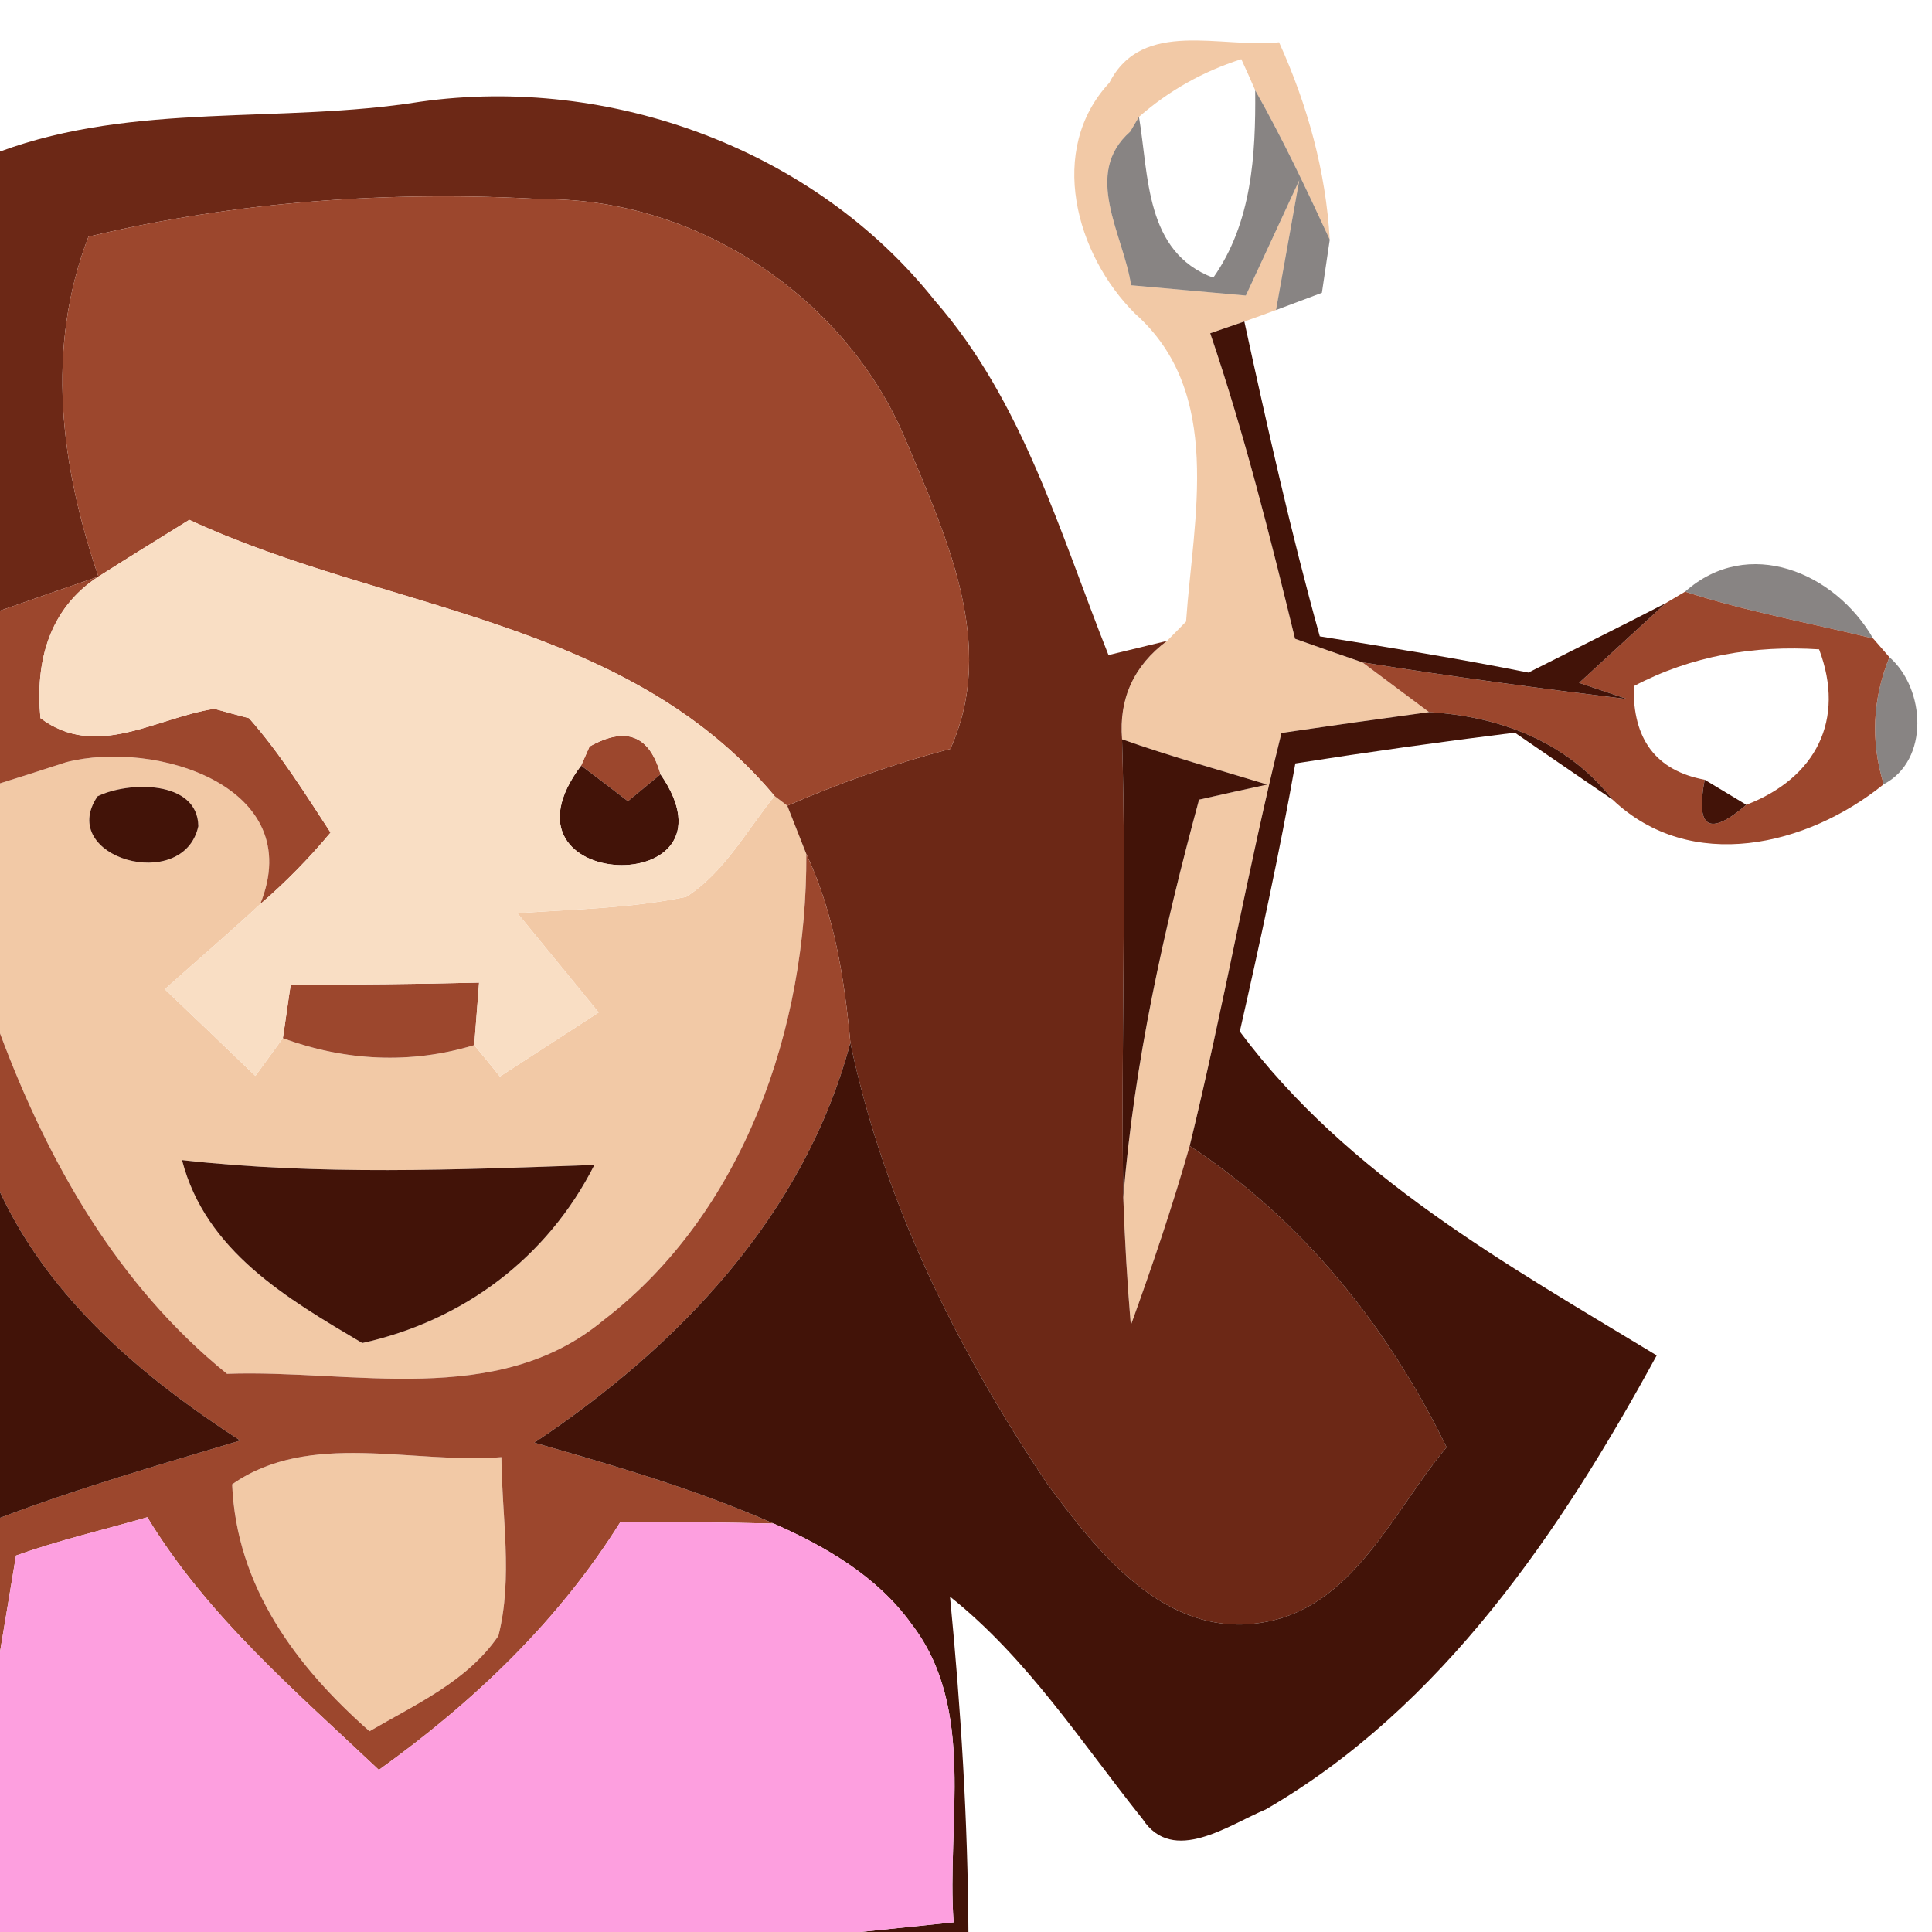 <?xml version="1.0" encoding="UTF-8" ?>
<!DOCTYPE svg PUBLIC "-//W3C//DTD SVG 1.1//EN" "http://www.w3.org/Graphics/SVG/1.1/DTD/svg11.dtd">
<svg width="64pt" height="64pt" viewBox="0 0 64 64" version="1.1" xmlns="http://www.w3.org/2000/svg">
<g id="#f2c9a6ff">
<path fill="#f2c9a6" opacity="1.00" d=" M 36.75 2.74 C 37.84 0.60 40.46 1.61 42.37 1.40 C 43.31 3.47 43.92 5.67 44.05 7.94 C 43.28 6.27 42.49 4.60 41.58 2.99 C 41.47 2.73 41.24 2.22 41.12 1.96 C 39.84 2.37 38.71 3.01 37.73 3.87 L 37.44 4.36 C 35.85 5.76 37.21 7.75 37.47 9.45 C 38.74 9.56 40.00 9.68 41.27 9.79 C 41.71 8.84 42.60 6.93 43.04 5.97 C 42.85 7.05 42.46 9.20 42.27 10.27 C 42.01 10.37 41.48 10.56 41.22 10.65 L 40.09 11.04 C 41.22 14.36 42.07 17.76 42.90 21.16 C 43.46 21.36 44.57 21.75 45.13 21.94 C 45.68 22.35 46.79 23.18 47.34 23.59 C 45.71 23.81 44.08 24.04 42.45 24.28 C 41.33 28.81 40.52 33.42 39.41 37.96 C 38.84 39.96 38.17 41.94 37.46 43.90 C 37.34 42.49 37.26 41.08 37.21 39.67 C 37.57 35.20 38.55 30.81 39.72 26.49 C 40.29 26.36 41.41 26.11 41.98 25.99 C 40.37 25.50 38.75 25.05 37.17 24.49 C 37.06 23.14 37.56 22.05 38.66 21.23 L 39.29 20.59 C 39.53 17.14 40.55 13.01 37.60 10.39 C 35.63 8.43 34.68 4.96 36.75 2.74 Z" />
<path fill="#f2c9a6" opacity="1.00" d=" M 2.19 25.25 C 5.14 24.49 10.20 26.05 8.62 29.95 C 7.59 30.91 6.51 31.83 5.46 32.77 C 6.46 33.72 7.46 34.68 8.46 35.64 C 8.69 35.33 9.14 34.70 9.37 34.39 C 11.43 35.15 13.61 35.26 15.71 34.62 C 15.93 34.88 16.35 35.40 16.56 35.66 C 17.65 34.95 18.74 34.25 19.83 33.54 C 18.94 32.44 18.04 31.35 17.14 30.25 C 19.01 30.12 20.89 30.09 22.73 29.71 C 24.00 28.90 24.73 27.51 25.66 26.37 C 25.77 26.45 25.97 26.61 26.08 26.69 C 26.24 27.09 26.55 27.89 26.71 28.29 C 26.74 34.03 24.65 40.17 19.97 43.75 C 16.46 46.66 11.67 45.36 7.52 45.51 C 3.91 42.59 1.60 38.52 0.00 34.23 L 0.00 25.95 C 0.55 25.78 1.64 25.43 2.19 25.25 M 3.23 26.38 C 1.86 28.41 6.08 29.61 6.57 27.37 C 6.55 25.83 4.24 25.88 3.23 26.38 M 6.03 38.43 C 6.81 41.45 9.52 43.02 12.00 44.49 C 15.35 43.75 18.13 41.67 19.69 38.59 C 15.14 38.75 10.57 38.94 6.03 38.43 Z" />
<path fill="#f2c9a6" opacity="1.00" d=" M 7.69 49.17 C 10.25 47.37 13.69 48.51 16.61 48.27 C 16.62 50.23 17.00 52.25 16.51 54.19 C 15.48 55.70 13.76 56.46 12.24 57.35 C 9.80 55.20 7.83 52.55 7.69 49.17 Z" />
</g>
<g id="#6c2816ff">
<path fill="#6c2816" opacity="1.00" d=" M 0.00 5.02 C 4.47 3.37 9.30 4.11 13.92 3.37 C 20.21 2.48 26.98 4.94 30.96 9.95 C 33.89 13.30 35.11 17.65 36.72 21.70 L 38.66 21.23 C 37.56 22.05 37.06 23.14 37.17 24.49 C 37.32 29.55 37.13 34.61 37.21 39.67 C 37.26 41.08 37.34 42.49 37.46 43.90 C 38.17 41.94 38.84 39.96 39.41 37.96 C 43.15 40.42 45.97 43.94 47.92 47.94 C 46.14 50.06 44.81 53.32 41.74 53.76 C 38.58 54.24 36.35 51.41 34.69 49.15 C 31.71 44.71 29.27 39.80 28.17 34.54 C 27.97 32.40 27.63 30.25 26.71 28.29 C 26.55 27.89 26.24 27.09 26.08 26.69 C 27.83 25.93 29.63 25.29 31.48 24.81 C 33.05 21.36 31.32 17.72 29.98 14.52 C 28.00 9.84 23.10 6.58 18.02 6.60 C 12.96 6.31 7.86 6.66 2.93 7.84 C 1.50 11.55 2.01 15.44 3.26 19.10 C 2.17 19.47 1.09 19.85 -0.00 20.23 L 0.00 5.02 Z" />
</g>
<g id="#160e0c83">
<path fill="#160e0c" opacity="0.51" d=" M 37.44 4.36 L 37.73 3.87 C 38.06 5.84 37.93 8.35 40.19 9.20 C 41.47 7.38 41.60 5.14 41.58 2.99 C 42.49 4.60 43.28 6.27 44.05 7.94 C 43.99 8.38 43.85 9.26 43.79 9.70 L 42.27 10.27 C 42.46 9.20 42.85 7.05 43.04 5.97 C 42.60 6.93 41.71 8.84 41.27 9.79 C 40.00 9.68 38.74 9.56 37.47 9.45 C 37.21 7.75 35.85 5.76 37.44 4.36 Z" />
<path fill="#160e0c" opacity="0.51" d=" M 55.82 19.60 C 57.91 17.74 60.79 18.96 62.05 21.15 C 59.97 20.64 57.86 20.26 55.82 19.60 Z" />
<path fill="#160e0c" opacity="0.51" d=" M 62.59 21.77 C 63.78 22.81 63.93 25.18 62.40 25.98 C 61.96 24.56 62.03 23.15 62.59 21.77 Z" />
</g>
<g id="#9c472dff">
<path fill="#9c472d" opacity="1.00" d=" M 2.93 7.84 C 7.86 6.66 12.96 6.31 18.02 6.60 C 23.10 6.58 28.00 9.84 29.98 14.52 C 31.32 17.72 33.05 21.36 31.48 24.81 C 29.63 25.29 27.83 25.93 26.08 26.69 C 25.97 26.61 25.77 26.45 25.66 26.37 C 20.74 20.49 12.78 20.24 6.27 17.22 C 5.26 17.85 4.26 18.46 3.26 19.10 C 2.01 15.44 1.50 11.55 2.93 7.84 Z" />
<path fill="#9c472d" opacity="1.00" d=" M -0.00 20.23 C 1.09 19.85 2.17 19.47 3.26 19.10 C 1.63 20.16 1.16 21.91 1.34 23.79 C 3.19 25.18 5.18 23.77 7.10 23.48 C 7.39 23.56 7.96 23.72 8.25 23.79 C 9.28 24.96 10.10 26.28 10.95 27.58 C 10.24 28.43 9.46 29.23 8.62 29.95 C 10.20 26.05 5.14 24.49 2.19 25.25 C 1.64 25.43 0.55 25.78 0.00 25.95 L 0.00 20.23 Z" />
<path fill="#9c472d" opacity="1.00" d=" M 55.18 19.98 L 55.82 19.60 C 57.86 20.26 59.97 20.64 62.05 21.15 L 62.59 21.77 C 62.03 23.15 61.96 24.56 62.40 25.98 C 59.87 28.03 56.01 28.95 53.42 26.49 C 51.92 24.58 49.70 23.73 47.34 23.59 C 46.79 23.18 45.68 22.35 45.13 21.94 C 48.05 22.41 50.98 22.80 53.91 23.16 L 52.31 22.62 C 53.03 21.96 54.46 20.64 55.18 19.98 M 54.12 22.73 C 54.08 24.49 54.86 25.53 56.47 25.83 C 56.16 27.44 56.62 27.72 57.85 26.66 C 60.16 25.77 61.14 23.84 60.26 21.51 C 58.12 21.37 56.03 21.72 54.12 22.73 Z" />
<path fill="#9c472d" opacity="1.00" d=" M 19.53 24.73 C 20.74 24.05 21.52 24.36 21.88 25.65 C 21.61 25.87 21.07 26.32 20.80 26.54 C 20.41 26.24 19.64 25.65 19.25 25.36 L 19.53 24.73 Z" />
<path fill="#9c472d" opacity="1.00" d=" M 26.71 28.29 C 27.63 30.25 27.97 32.40 28.17 34.54 C 26.64 40.25 22.50 44.59 17.70 47.79 C 20.38 48.56 23.07 49.34 25.63 50.47 C 23.94 50.43 22.25 50.41 20.55 50.42 C 18.50 53.70 15.69 56.38 12.55 58.63 C 9.80 56.03 6.87 53.54 4.88 50.26 C 3.43 50.68 1.95 51.02 0.53 51.53 C 0.40 52.33 0.13 53.93 0.00 54.72 L 0.00 50.28 C 2.61 49.29 5.29 48.52 7.96 47.72 C 4.72 45.62 1.67 43.06 0.00 39.49 L 0.00 34.23 C 1.60 38.52 3.91 42.59 7.52 45.51 C 11.67 45.36 16.46 46.66 19.97 43.75 C 24.65 40.17 26.74 34.03 26.71 28.29 M 7.69 49.17 C 7.83 52.55 9.80 55.20 12.24 57.35 C 13.76 56.46 15.48 55.70 16.51 54.19 C 17.00 52.25 16.62 50.23 16.61 48.27 C 13.69 48.51 10.25 47.37 7.69 49.17 Z" />
<path fill="#9c472d" opacity="1.00" d=" M 9.63 32.62 C 11.71 32.62 13.79 32.60 15.87 32.55 C 15.83 33.06 15.75 34.10 15.71 34.62 C 13.61 35.26 11.43 35.15 9.37 34.39 C 9.44 33.95 9.56 33.06 9.63 32.62 Z" />
</g>
<g id="#421308ff">
<path fill="#421308" opacity="1.00" d=" M 40.09 11.04 L 41.22 10.65 C 41.98 14.14 42.76 17.63 43.72 21.08 C 46.03 21.45 48.34 21.82 50.63 22.28 C 52.15 21.51 53.67 20.76 55.18 19.98 C 54.46 20.64 53.03 21.96 52.31 22.62 L 53.91 23.16 C 50.98 22.80 48.05 22.41 45.13 21.94 C 44.57 21.75 43.46 21.36 42.90 21.16 C 42.07 17.76 41.22 14.36 40.09 11.04 Z" />
<path fill="#421308" opacity="1.00" d=" M 37.17 24.49 C 38.75 25.05 40.37 25.50 41.98 25.99 C 41.41 26.11 40.29 26.36 39.72 26.49 C 38.55 30.81 37.57 35.20 37.21 39.67 C 37.13 34.61 37.32 29.55 37.17 24.49 Z" />
<path fill="#421308" opacity="1.00" d=" M 42.45 24.28 C 44.08 24.04 45.71 23.81 47.34 23.59 C 49.70 23.73 51.92 24.58 53.42 26.49 C 52.34 25.75 51.26 25.01 50.18 24.27 C 47.75 24.57 45.33 24.91 42.91 25.29 C 42.38 28.27 41.74 31.22 41.07 34.17 C 44.63 38.95 49.88 41.87 54.88 44.90 C 51.71 50.71 47.78 56.55 41.93 59.94 C 40.72 60.44 38.86 61.80 37.85 60.26 C 35.82 57.72 34.05 54.95 31.47 52.89 C 31.83 56.59 32.06 60.29 32.08 64.00 L 28.50 64.00 C 29.28 63.92 30.82 63.76 31.59 63.68 C 31.35 60.40 32.36 56.60 30.19 53.79 C 29.07 52.23 27.36 51.23 25.63 50.47 C 23.07 49.34 20.38 48.56 17.70 47.79 C 22.50 44.59 26.64 40.25 28.17 34.54 C 29.27 39.80 31.71 44.71 34.69 49.15 C 36.35 51.41 38.58 54.24 41.74 53.76 C 44.81 53.32 46.14 50.06 47.92 47.94 C 45.97 43.94 43.15 40.42 39.41 37.96 C 40.52 33.42 41.33 28.81 42.45 24.28 Z" />
<path fill="#421308" opacity="1.00" d=" M 3.23 26.38 C 4.24 25.88 6.55 25.83 6.57 27.37 C 6.08 29.61 1.86 28.41 3.23 26.38 Z" />
<path fill="#421308" opacity="1.00" d=" M 19.25 25.36 C 19.64 25.65 20.41 26.24 20.80 26.54 C 21.07 26.32 21.61 25.87 21.88 25.65 C 24.77 29.83 16.08 29.58 19.25 25.36 Z" />
<path fill="#421308" opacity="1.00" d=" M 56.47 25.83 C 56.81 26.04 57.51 26.45 57.85 26.66 C 56.62 27.72 56.16 27.44 56.47 25.83 Z" />
<path fill="#421308" opacity="1.00" d=" M 6.03 38.43 C 10.57 38.94 15.14 38.75 19.69 38.59 C 18.13 41.67 15.35 43.75 12.00 44.49 C 9.52 43.02 6.81 41.45 6.03 38.43 Z" />
<path fill="#421308" opacity="1.00" d=" M 0.00 39.49 C 1.67 43.06 4.72 45.62 7.96 47.72 C 5.29 48.52 2.61 49.29 0.00 50.28 L 0.00 39.49 Z" />
</g>
<g id="#f9dec4ff">
<path fill="#f9dec4" opacity="1.00" d=" M 6.27 17.22 C 12.78 20.24 20.74 20.49 25.66 26.37 C 24.73 27.51 24.00 28.90 22.73 29.71 C 20.89 30.09 19.01 30.12 17.14 30.25 C 18.04 31.35 18.94 32.44 19.83 33.54 C 18.74 34.25 17.65 34.95 16.56 35.66 C 16.35 35.40 15.93 34.88 15.71 34.62 C 15.75 34.10 15.83 33.06 15.87 32.55 C 13.79 32.60 11.71 32.62 9.63 32.62 C 9.56 33.06 9.44 33.95 9.37 34.39 C 9.14 34.70 8.69 35.33 8.46 35.64 C 7.46 34.68 6.46 33.72 5.46 32.77 C 6.51 31.83 7.59 30.91 8.62 29.95 C 9.46 29.23 10.24 28.43 10.95 27.58 C 10.10 26.28 9.28 24.96 8.25 23.79 C 7.96 23.72 7.39 23.56 7.10 23.48 C 5.18 23.77 3.19 25.18 1.34 23.79 C 1.16 21.91 1.63 20.16 3.26 19.10 C 4.26 18.46 5.26 17.85 6.27 17.22 M 19.53 24.73 L 19.25 25.36 C 16.08 29.58 24.77 29.83 21.88 25.65 C 21.52 24.36 20.74 24.05 19.53 24.73 Z" />
</g>
<g id="#fd9fdfff">
<path fill="#fd9fdf" opacity="1.00" d=" M 0.53 51.53 C 1.95 51.02 3.43 50.68 4.88 50.26 C 6.87 53.54 9.80 56.03 12.55 58.63 C 15.69 56.38 18.50 53.70 20.55 50.42 C 22.25 50.41 23.94 50.43 25.63 50.47 C 27.36 51.23 29.07 52.23 30.19 53.79 C 32.36 56.60 31.35 60.40 31.59 63.68 C 30.82 63.76 29.28 63.92 28.50 64.00 L 0.00 64.00 L 0.00 54.72 C 0.13 53.93 0.40 52.33 0.53 51.53 Z" />
</g>
</svg>
